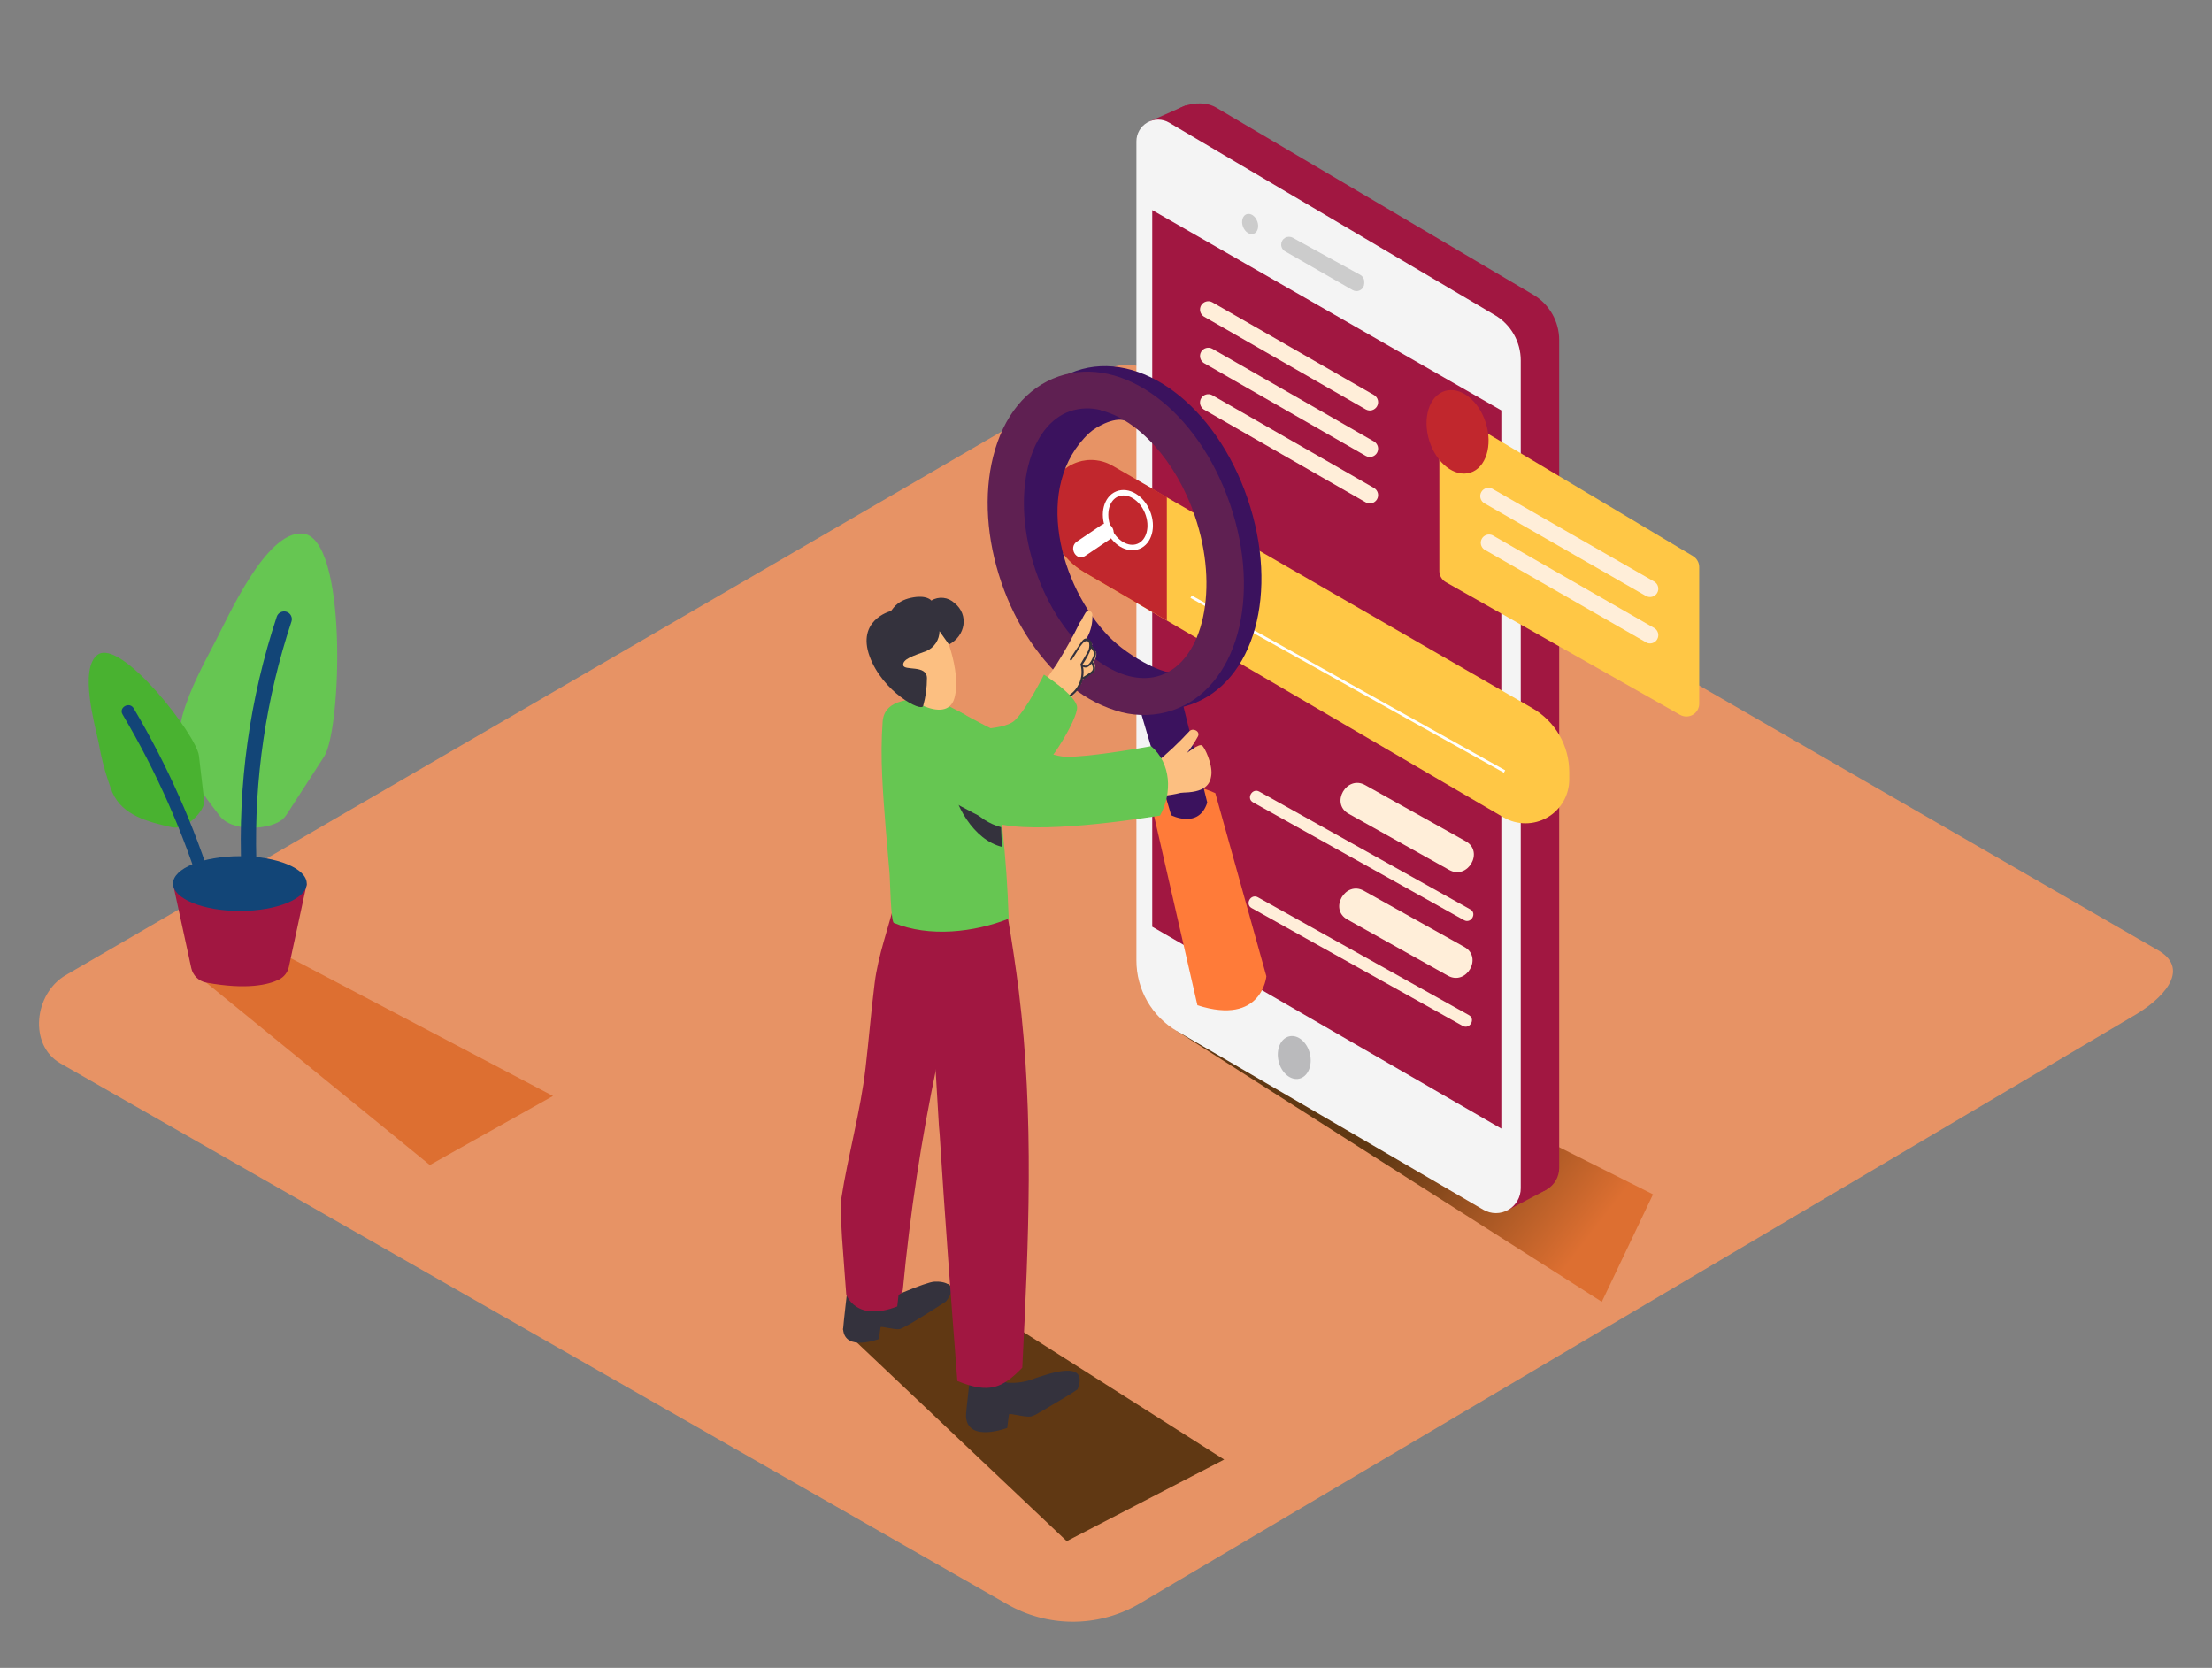 <svg width="821" height="619" viewBox="0 0 821 619" fill="none" xmlns="http://www.w3.org/2000/svg">
<rect x="0" y="0" width="821" height="619" fill="#808080" stroke="none"/>
<path d="M422.24 595.555L791.116 377.462C802.856 370.871 812.934 360.03 801.481 352.946L431.271 139.411C425.709 135.962 417.273 133.703 411.629 136.989L24.404 361.898C12.664 368.715 10.55 387.769 22.352 394.606L373.555 595.205C380.938 599.497 389.313 601.787 397.851 601.848C406.39 601.91 414.797 599.74 422.24 595.555Z" fill="#E79365"/>
<path d="M444.654 352.248L451.078 361.693L613.533 443.247L594.527 483.12L436.854 382.677C442.991 371.466 435.13 361.015 444.654 352.248Z" fill="url(#paint0_linear_93:394)"/>
<path d="M328.934 480.964L351.737 476.488L454.362 541.678L395.927 571.963L312.822 493.304C319.041 482.094 319.472 489.732 328.934 480.964Z" fill="url(#paint1_linear_93:394)"/>
<path d="M440.118 39.091L426.427 45.169L439.584 50.938L442.745 44.142" fill="#A11741"/>
<path d="M564.848 441.419L451.119 375.203C446.537 372.535 442.735 368.712 440.091 364.115C437.448 359.518 436.055 354.307 436.054 349.004L432.38 47.858C432.38 39.953 444.695 35.929 451.447 39.953L569.117 109.393C572.037 111.118 574.456 113.574 576.137 116.519C577.818 119.464 578.702 122.797 578.702 126.189V433.473C578.699 435.093 578.269 436.683 577.456 438.084C576.643 439.484 575.475 440.646 574.07 441.451C572.666 442.257 571.074 442.678 569.455 442.672C567.836 442.667 566.247 442.235 564.848 441.419Z" fill="#A11741"/>
<path d="M573.961 441.522L559.08 449.386L560.805 439.017L571.149 437.149" fill="#A11741"/>
<path d="M550.583 448.975L436.854 382.677C432.272 380.009 428.47 376.186 425.826 371.588C423.183 366.991 421.791 361.781 421.789 356.478V52.458C421.786 51.035 422.159 49.637 422.872 48.406C423.585 47.175 424.61 46.156 425.845 45.45C427.08 44.745 428.48 44.38 429.901 44.392C431.323 44.403 432.717 44.792 433.94 45.518L554.852 116.949C557.772 118.673 560.191 121.129 561.872 124.075C563.553 127.02 564.437 130.353 564.437 133.744V441.009C564.438 442.63 564.01 444.223 563.199 445.626C562.387 447.029 561.22 448.194 559.814 449.002C558.409 449.81 556.816 450.233 555.195 450.228C553.574 450.223 551.984 449.791 550.583 448.975Z" fill="#F4F4F4"/>
<path d="M557.233 152.306L427.659 77.979V343.932L557.233 418.854V152.306Z" fill="#A11741"/>
<path d="M474.56 393.858C473.525 389.524 475.288 385.389 478.496 384.622C481.705 383.856 485.144 386.748 486.179 391.083C487.214 395.418 485.452 399.553 482.243 400.319C479.035 401.086 475.595 398.193 474.56 393.858Z" fill="#BABABC"/>
<path d="M475.523 90.771C475.525 91.279 475.66 91.779 475.916 92.219C476.172 92.658 476.539 93.023 476.98 93.275L502.021 107.648C502.46 107.899 502.958 108.031 503.465 108.03C503.971 108.029 504.468 107.895 504.906 107.641C505.345 107.388 505.709 107.024 505.962 106.585C506.216 106.147 506.35 105.65 506.352 105.143V104.527C506.35 104.011 506.21 103.504 505.946 103.06C505.683 102.616 505.306 102.251 504.853 102.002L479.813 88.225C479.372 87.981 478.874 87.858 478.371 87.866C477.867 87.874 477.374 88.014 476.941 88.271C476.507 88.528 476.148 88.894 475.9 89.332C475.651 89.771 475.521 90.267 475.523 90.771Z" fill="#CCCCCC"/>
<path d="M461.338 84.109C460.599 82.11 461.188 80.049 462.655 79.506C464.122 78.963 465.911 80.143 466.651 82.142C467.391 84.142 466.801 86.203 465.334 86.746C463.867 87.289 462.078 86.109 461.338 84.109Z" fill="#CCCCCC"/>
<path d="M534.225 158.568V211.952C534.232 212.789 534.46 213.609 534.885 214.33C535.31 215.051 535.918 215.647 536.647 216.058L623.57 265.294C624.291 265.701 625.107 265.913 625.935 265.909C626.763 265.905 627.576 265.684 628.293 265.27C629.01 264.855 629.607 264.26 630.024 263.545C630.441 262.829 630.664 262.016 630.672 261.188V210.473C630.675 209.646 630.462 208.833 630.056 208.113C629.649 207.393 629.062 206.791 628.352 206.367L541.429 154.482C540.706 154.05 539.882 153.818 539.041 153.808C538.199 153.798 537.37 154.012 536.638 154.427C535.906 154.843 535.297 155.444 534.873 156.172C534.449 156.899 534.225 157.726 534.225 158.568Z" fill="#FFC745"/>
<path d="M388.99 186.553V189.305C389.003 193.969 390.238 198.549 392.572 202.587C394.905 206.626 398.256 209.982 402.29 212.321L558.034 303.34C560.5 304.777 563.301 305.538 566.155 305.546C569.009 305.554 571.815 304.81 574.289 303.388C576.764 301.966 578.82 299.916 580.251 297.446C581.682 294.976 582.436 292.172 582.438 289.317V286.483C582.437 281.687 581.172 276.976 578.773 272.824C576.373 268.672 572.923 265.225 568.768 262.83L412.778 172.879C410.371 171.498 407.644 170.772 404.868 170.773C402.093 170.774 399.367 171.503 396.961 172.886C394.554 174.269 392.552 176.259 391.154 178.657C389.755 181.055 389.009 183.777 388.99 186.553Z" fill="#FFC745"/>
<path d="M412.819 172.776L433.077 184.438V230.287L402.29 212.301C398.271 209.951 394.937 206.59 392.618 202.553C390.299 198.515 389.077 193.941 389.072 189.284V186.553C389.078 183.774 389.812 181.046 391.201 178.639C392.59 176.233 394.585 174.233 396.988 172.839C399.391 171.445 402.118 170.705 404.895 170.694C407.673 170.683 410.405 171.401 412.819 172.776Z" fill="#C1272D"/>
<path d="M411.334 195.974C409.164 190.602 410.668 184.928 414.694 183.301C418.719 181.674 423.741 184.71 425.911 190.083C428.081 195.455 426.577 201.13 422.552 202.757C418.526 204.383 413.504 201.347 411.334 195.974Z" fill="#C1272D" stroke="white" stroke-width="2.03" stroke-miterlimit="10"/>
<path d="M530.48 163.542C527.869 155.174 530.453 146.923 536.253 145.111C542.053 143.3 548.872 148.614 551.483 156.982C554.095 165.349 551.51 173.6 545.711 175.412C539.911 177.223 533.092 171.909 530.48 163.542Z" fill="#C1272D"/>
<path d="M506.967 151.977L446.829 117.483C446.155 117.057 445.673 116.385 445.484 115.611C445.295 114.836 445.414 114.018 445.815 113.329C446.217 112.64 446.87 112.134 447.637 111.917C448.404 111.7 449.226 111.789 449.929 112.165L510.067 146.659C510.74 147.086 511.223 147.757 511.412 148.532C511.601 149.306 511.482 150.124 511.081 150.813C510.679 151.502 510.026 152.008 509.259 152.226C508.492 152.443 507.67 152.354 506.967 151.977Z" fill="#FFEED9"/>
<path d="M506.967 169.224L446.829 134.73C446.155 134.304 445.673 133.633 445.484 132.858C445.295 132.083 445.414 131.265 445.815 130.576C446.217 129.887 446.87 129.381 447.637 129.164C448.404 128.947 449.226 129.036 449.929 129.412L510.067 163.906C510.74 164.333 511.223 165.004 511.412 165.779C511.601 166.553 511.482 167.371 511.081 168.06C510.679 168.749 510.026 169.256 509.259 169.473C508.492 169.69 507.67 169.601 506.967 169.224Z" fill="#FFEED9"/>
<path d="M506.967 186.471L446.829 151.977C446.155 151.551 445.673 150.88 445.484 150.105C445.295 149.33 445.414 148.512 445.815 147.823C446.217 147.134 446.87 146.628 447.637 146.411C448.404 146.194 449.226 146.283 449.929 146.659L510.067 181.153C510.74 181.58 511.223 182.251 511.412 183.026C511.601 183.8 511.482 184.618 511.081 185.307C510.679 185.996 510.026 186.503 509.259 186.72C508.492 186.937 507.67 186.848 506.967 186.471Z" fill="#FFEED9"/>
<path d="M92.362 341.345L98.787 350.79L205.25 406.74L159.541 432.365L76.599 364.732C82.716 353.521 83.003 350.113 92.362 341.345Z" fill="url(#paint2_linear_93:394)"/>
<path d="M113.852 327.979L107.223 358.777C107.002 359.805 106.551 360.77 105.904 361.598C105.257 362.427 104.43 363.098 103.487 363.561C99.628 365.45 91.685 367.421 76.579 364.67C75.222 364.423 73.968 363.781 72.975 362.824C71.982 361.867 71.293 360.638 70.996 359.291L64.202 327.979" fill="#A11741"/>
<path d="M89.037 338.081C75.333 338.081 64.223 333.53 64.223 327.917C64.223 322.304 75.333 317.754 89.037 317.754C102.742 317.754 113.852 322.304 113.852 327.917C113.852 333.53 102.742 338.081 89.037 338.081Z" fill="#124577"/>
<path d="M103.467 305.024C104.632 304.388 105.62 303.47 106.34 302.355L120.318 280.755C126.783 270.735 129.143 198.893 112.108 197.99C98.643 197.271 84.789 228.788 79.965 237.966C75.45 246.589 70.503 255.767 67.815 265.171C63.71 279.338 72.966 291.74 81.689 302.991C85.959 308.35 97.863 308.124 103.467 305.024Z" fill="#66C652"/>
<path d="M95.133 319.191C93.259 320.56 91.418 321.929 89.612 323.298C88.214 291.279 92.658 259.274 102.728 228.85C102.971 228.141 103.482 227.556 104.15 227.218C104.819 226.881 105.593 226.818 106.307 227.043C107.022 227.267 107.62 227.762 107.975 228.422C108.33 229.082 108.414 229.854 108.208 230.574C98.724 259.126 94.299 289.116 95.133 319.191Z" fill="#124577"/>
<path d="M75.409 299.234C75.724 298.446 75.836 297.592 75.737 296.75L73.828 280.426C72.946 272.871 44.909 236.57 36.206 243.017C29.289 248.15 35.262 269.277 36.637 275.766C37.714 282.024 39.412 288.159 41.707 294.08C45.463 302.704 55.048 305.065 63.894 307.036C68.164 307.981 73.89 303.053 75.409 299.234Z" fill="#49B230"/>
<path d="M49.63 262.892C62.123 284.003 72.112 306.501 79.391 329.929C77.965 330.713 76.594 331.591 75.286 332.558C68.061 308.979 58.056 286.344 45.483 265.13C43.944 262.522 48.09 260.223 49.63 262.892Z" fill="#124577"/>
<path d="M610.968 221.212L550.829 186.718C550.156 186.291 549.674 185.62 549.484 184.845C549.295 184.071 549.414 183.253 549.816 182.564C550.217 181.875 550.87 181.368 551.637 181.151C552.404 180.934 553.226 181.023 553.929 181.4L614.067 215.894C614.741 216.32 615.223 216.991 615.412 217.766C615.601 218.541 615.482 219.359 615.081 220.048C614.679 220.737 614.026 221.243 613.259 221.46C612.492 221.677 611.67 221.588 610.968 221.212Z" fill="#FFEED9"/>
<path d="M610.968 238.397L550.829 203.903C550.225 203.448 549.809 202.787 549.66 202.045C549.512 201.304 549.642 200.533 550.025 199.881C550.408 199.228 551.017 198.74 551.737 198.509C552.458 198.277 553.238 198.319 553.929 198.626L614.067 233.12C614.741 233.547 615.223 234.218 615.412 234.993C615.601 235.767 615.482 236.585 615.081 237.274C614.679 237.963 614.026 238.469 613.259 238.687C612.492 238.904 611.67 238.815 610.968 238.438V238.397Z" fill="#FFEED9"/>
<path d="M537.858 322.846L500.564 302.006C493.647 298.146 499.845 287.489 506.721 291.37L544.015 312.21C550.932 316.07 544.733 326.726 537.858 322.846Z" fill="#FFEED9"/>
<path d="M543.379 341.489L465.055 297.756C462.469 296.298 464.789 292.315 467.395 293.772L545.719 337.506C548.305 338.964 545.986 342.947 543.379 341.489Z" fill="#FFEED9"/>
<path d="M411.937 200.146L402.803 206.305C399.519 208.543 396.42 203.205 399.704 200.987L408.837 194.828C412.121 192.59 415.221 197.928 411.937 200.146Z" fill="white"/>
<path d="M558.424 286.319L442.088 221.458" stroke="white" stroke-width="1.015" stroke-miterlimit="10"/>
<path d="M451.078 294.347L470.022 362.309C470.022 362.309 468.422 380.788 444.428 373.068L428.008 301.369C428.008 301.369 431.682 285.457 451.078 294.347Z" fill="#FF7B39"/>
<path d="M422.815 262.276L434.699 302.56C434.699 302.56 444.961 307.796 448.081 297.838L438.352 258.56L422.815 262.276Z" fill="#3B125E"/>
<path d="M422.815 262.276C429.076 263.858 435.661 263.601 441.78 261.537C465.589 253.324 474.928 219.774 463.044 185.034C451.16 150.293 423.164 129.474 399.416 137.646C387.533 141.752 378.891 152.285 375.115 167.417C371.585 181.502 372.672 198.092 378.173 214.128C383.674 230.164 392.992 243.961 404.404 252.913C409.801 257.315 416.08 260.508 422.815 262.276ZM415.098 150.252C428.665 153.517 443.032 168.855 449.99 189.489C459.083 216.058 453.254 243.119 437.244 248.602C429.896 251.127 421.173 248.827 412.614 242.175C403.255 234.824 395.537 223.306 390.899 209.734C386.26 196.162 385.275 182.324 388.169 170.723C390.796 160.231 396.379 153.086 403.645 150.56C407.334 149.39 411.283 149.312 415.015 150.335L415.098 150.252Z" fill="#3B125E"/>
<path d="M418.443 156.576C414.892 153.969 406.847 158.26 404.301 160.683C383.181 180.455 393.341 217.454 411.629 236.303C418.484 243.366 434.637 253.036 440.59 248.992C440.59 248.992 414.174 266.855 395.312 247.123C376.449 227.392 371.851 189.243 371.851 189.243L373.021 169.101L379.938 155.509L386.958 148.014L404.342 146.187L418.443 156.576Z" fill="#3B125E"/>
<path d="M416.309 264.329C422.57 265.911 429.154 265.654 435.274 263.59C459.083 255.377 468.422 221.827 456.538 187.087C444.654 152.347 416.657 131.527 392.91 139.699C381.026 143.805 372.385 154.338 368.608 169.47C365.078 183.556 366.166 200.146 371.667 216.181C377.167 232.217 386.404 245.85 397.816 254.884C403.23 259.326 409.537 262.547 416.309 264.329ZM408.591 152.306C422.158 155.57 436.526 170.908 443.484 191.543C452.576 218.111 446.747 245.173 430.738 250.655C423.39 253.18 414.667 250.881 406.108 244.228C396.748 236.878 389.031 225.359 384.392 211.787C379.754 198.215 378.768 184.377 381.662 172.776C384.29 162.284 389.872 155.139 397.138 152.613C400.835 151.366 404.815 151.223 408.591 152.203V152.306Z" fill="#5F2052"/>
<path d="M385.706 256.835C384.946 256.609 391.596 247.452 392.13 246.569C395.334 241.482 398.26 236.225 400.894 230.821C400.984 230.645 401.119 230.497 401.284 230.389C401.77 229.351 402.318 228.343 402.926 227.371C403.078 227.126 403.304 226.936 403.571 226.828C403.838 226.72 404.132 226.701 404.411 226.771C404.691 226.842 404.94 227.001 405.123 227.223C405.306 227.445 405.414 227.72 405.43 228.008C405.624 231.075 404.91 234.131 403.378 236.795C404.035 237.514 404.753 238.294 405.43 239.116C405.336 239.184 405.265 239.28 405.228 239.39C405.191 239.501 405.19 239.62 405.225 239.732C405.372 240.177 405.594 240.593 405.882 240.964C406.04 241.234 406.241 241.476 406.477 241.682C406.576 241.764 406.698 241.814 406.826 241.826C406.966 242.444 406.961 243.087 406.812 243.703C406.662 244.319 406.372 244.893 405.964 245.378C406.52 246.583 406.608 247.952 406.21 249.217V249.382H406.005C404.339 250.358 402.747 251.456 401.243 252.667C401.176 252.737 401.126 252.823 401.1 252.916C401.073 253.01 401.069 253.109 401.09 253.204C401.11 253.299 401.153 253.388 401.216 253.463C401.278 253.537 401.358 253.595 401.448 253.632C400.175 254.244 398.866 254.779 397.528 255.233C397.386 255.296 397.232 255.328 397.077 255.328C396.921 255.328 396.767 255.296 396.625 255.233C396.44 255.398 396.297 255.582 396.112 255.726C395.947 255.888 395.743 256.004 395.52 256.065C395.298 256.126 395.063 256.129 394.839 256.073C394.615 256.017 394.408 255.905 394.24 255.748C394.071 255.59 393.945 255.392 393.875 255.172C393.85 255.015 393.85 254.856 393.875 254.7L393.403 255.254C393.464 255.474 393.476 255.705 393.437 255.93C393.398 256.155 393.31 256.369 393.178 256.556C393.046 256.743 392.875 256.898 392.676 257.01C392.477 257.122 392.255 257.189 392.027 257.204C391.638 257.254 391.244 257.155 390.924 256.926C390.605 256.698 390.383 256.357 390.303 255.973C390.268 255.769 390.268 255.56 390.303 255.357L389.277 256.917C389.238 256.98 389.181 257.031 389.113 257.061C389.045 257.091 388.97 257.1 388.896 257.087C388.823 257.074 388.756 257.039 388.703 256.986C388.65 256.934 388.614 256.867 388.6 256.794C388.588 256.747 388.588 256.697 388.6 256.65C388.059 257.544 387.585 258.478 387.184 259.443C380.061 269.77 385.521 257.184 385.706 256.835ZM391.617 256.547C391.83 256.548 392.035 256.468 392.191 256.323C392.347 256.178 392.443 255.98 392.459 255.767C392.262 255.817 392.057 255.822 391.859 255.783C391.66 255.744 391.472 255.661 391.309 255.541C391.276 255.58 391.235 255.612 391.189 255.633C391.143 255.654 391.093 255.666 391.042 255.666C390.991 255.666 390.941 255.654 390.895 255.633C390.849 255.612 390.808 255.58 390.775 255.541C390.751 255.665 390.754 255.792 390.785 255.914C390.817 256.036 390.875 256.149 390.955 256.246C391.036 256.343 391.137 256.42 391.252 256.472C391.366 256.524 391.491 256.55 391.617 256.547Z" fill="#FCBF81"/>
<path d="M387.491 256.589C388.937 255.459 390.156 254.065 391.083 252.482C391.263 252.152 391.507 251.862 391.801 251.628C392.094 251.394 392.432 251.221 392.793 251.119C393.155 251.018 393.533 250.99 393.906 251.037C394.278 251.084 394.638 251.206 394.963 251.394C395.067 250.659 395.122 249.918 395.127 249.176C395.127 245.398 401.079 245.337 401.017 249.176C401.148 252.151 400.352 255.092 398.739 257.595C396.959 259.85 394.791 261.769 392.335 263.261C391.902 263.505 391.416 263.638 390.919 263.648C390.423 263.658 389.931 263.545 389.488 263.32C389.046 263.094 388.666 262.763 388.382 262.355C388.098 261.948 387.919 261.476 387.861 260.982L387.594 260.777C387.312 260.509 387.085 260.188 386.927 259.832C386.769 259.477 386.683 259.093 386.673 258.704C386.664 258.315 386.731 257.928 386.871 257.565C387.012 257.202 387.223 256.87 387.491 256.589Z" fill="#FCBF81"/>
<path d="M396.543 258.17C398.437 257.004 399.902 255.255 400.716 253.185C401.53 251.115 401.651 248.836 401.059 246.692C401.037 246.647 401.025 246.598 401.025 246.548C401.025 246.499 401.037 246.449 401.059 246.405L403.111 242.914C403.398 242.401 403.727 241.867 403.973 241.333C404.384 240.409 404.897 236.775 402.29 238.294C401.345 239.274 400.55 240.388 399.93 241.6C399.191 242.688 398.472 243.797 397.775 244.926C397.528 245.337 396.871 244.926 397.138 244.577C398.438 242.51 399.807 240.457 401.243 238.418C401.921 237.494 402.618 236.549 403.87 237.124C404.351 237.322 404.749 237.679 404.999 238.134C405.249 238.59 405.336 239.117 405.246 239.629C405.697 240.491 406.662 241.169 406.826 242.196C406.84 243.235 406.532 244.254 405.943 245.111L405.615 245.665C405.678 245.704 405.728 245.762 405.759 245.83C406.169 246.959 406.949 248.211 406.108 249.3C405.729 249.728 405.286 250.096 404.794 250.388L402.454 251.969C402.417 251.995 402.375 252.013 402.33 252.022C402.286 252.031 402.24 252.031 402.196 252.021C402.151 252.011 402.109 251.993 402.073 251.966C402.036 251.939 402.005 251.905 401.982 251.866C401.243 254.731 399.465 257.22 396.995 258.847C396.543 259.114 396.133 258.478 396.543 258.17ZM405.697 243.797C405.917 243.417 406.021 242.982 405.996 242.543C405.97 242.105 405.816 241.685 405.553 241.333C405.369 241.066 405.184 240.84 404.999 240.615C404.18 242.736 403.104 244.749 401.797 246.61V246.856C401.854 246.815 401.922 246.792 401.992 246.792C402.063 246.792 402.131 246.815 402.187 246.856C403.87 247.801 405.225 244.988 405.697 243.797ZM404.856 249.361C405.141 249.209 405.371 248.97 405.512 248.678C405.652 248.386 405.695 248.057 405.636 247.739C405.511 247.238 405.339 246.75 405.122 246.281C404.343 247.308 403.275 248.129 402.003 247.513C402.236 248.762 402.236 250.043 402.003 251.291C402.967 250.716 403.953 250.1 404.856 249.423V249.361Z" fill="#34323D"/>
<path d="M354.918 270.715C354.918 270.715 372.077 271.536 376.552 267.429C381.026 263.323 387.45 250.367 387.45 250.367C387.45 250.367 399.273 257.964 399.765 262.358C400.258 266.752 387.45 287.879 381.662 289.317" fill="#66C652"/>
<path d="M328.872 482.361C328.872 482.361 343.383 475.811 346.873 475.647C350.362 475.482 356.191 476.591 351.101 482.997C351.101 482.997 335.851 492.976 333.839 493.263C331.828 493.551 326.943 492.052 326.82 492.565C326.696 493.078 326.245 496.938 326.245 496.938C326.245 496.938 313.499 501.805 312.924 493.263C312.924 492.154 314.771 476.324 314.771 476.324" fill="#34323D"/>
<path d="M312.226 445.012C314.751 428.587 319.369 412.715 321.278 396.125C322.489 385.674 323.33 375.183 324.644 364.752C325.958 354.322 329.816 344.22 332.32 333.954C332.386 333.715 332.372 333.461 332.279 333.23C332.186 333 332.021 332.807 331.807 332.681C331.93 332.311 332.033 331.962 332.156 331.593C333.449 330.361 334.763 329.19 336.035 328.082L353.872 340.093C353.872 340.093 353.769 351.016 353.215 366.785C351.162 376.004 349.561 384.237 347.221 392.984C347.472 393.256 347.654 393.585 347.75 393.943C347.847 394.3 347.855 394.676 347.776 395.037C341.973 422.588 337.745 450.448 335.112 478.48C335.068 478.939 334.894 479.376 334.61 479.74C334.327 480.104 333.945 480.379 333.511 480.533L333.018 484.845C317.501 490.84 314.094 480.41 314.094 480.41C314.094 480.41 313.396 471.52 312.514 459.18C312.206 454.437 312.124 449.694 312.226 445.012Z" fill="#A11741"/>
<path d="M443.504 277.634C442.581 278.188 441.595 278.804 440.446 279.585C441.996 277.659 443.37 275.597 444.551 273.425C445.7 271.495 442.847 269.934 441.452 271.372C437.498 275.671 433.238 279.678 428.706 283.363C428.498 283.526 428.324 283.728 428.193 283.958H425.401C424.58 283.958 423.78 283.958 423.02 283.958H422.363C422.085 283.9 421.796 283.913 421.523 283.995C421.251 284.078 421.003 284.227 420.804 284.43C420.438 284.556 420.087 284.722 419.757 284.923C419.652 284.994 419.556 285.077 419.469 285.169C418.566 285.272 417.643 285.334 416.74 285.457C416.435 285.514 416.147 285.639 415.897 285.823C415.648 286.007 415.443 286.246 415.299 286.521C415.155 286.795 415.075 287.099 415.065 287.409C415.055 287.719 415.115 288.027 415.241 288.311L414.851 288.085C412.799 286.812 411.157 290.138 413.209 291.473C417.528 294.141 422.501 295.562 427.577 295.579C427.806 295.752 428.076 295.862 428.36 295.898C428.645 295.934 428.934 295.895 429.198 295.785L430.06 295.456C434.386 295.242 438.651 294.355 442.704 292.828C443.781 292.406 444.916 292.15 446.07 292.068C445.392 287.14 444.407 282.398 443.504 277.634Z" fill="#FCBF81"/>
<path d="M360.624 506.219L369.245 509.299C369.498 510.088 369.953 510.797 370.565 511.355C371.177 511.914 371.925 512.302 372.734 512.481C373.038 512.851 373.471 513.093 373.945 513.159C377.449 513.411 380.963 512.841 384.207 511.496C388.312 510.202 404.445 504.043 399.971 515.602C397.036 517.655 393.813 519.442 390.734 521.29C389.051 522.316 387.348 523.343 385.603 524.308C384.68 524.934 383.661 525.406 382.586 525.704C380.267 526.053 374.643 524.308 374.499 524.903C374.355 525.499 373.842 529.934 373.842 529.934C373.842 529.934 359.167 535.539 358.531 525.704C358.407 524.431 360.624 506.219 360.624 506.219Z" fill="#34323D"/>
<path d="M348.494 418.013C346.688 389.021 345.703 359.845 339.586 331.346C339.319 323.934 334.516 328.677 334.845 325.741C337.452 301.883 372.18 330.279 372.18 330.279C373.596 331.428 373.76 338.738 374.048 340.401C375.621 349.558 376.99 358.75 378.153 367.976C383.9 414.543 381.786 460.884 379.425 507.594C372.057 515.13 367.213 517.388 355.329 512.522C352.948 481.95 350.69 451.357 348.74 420.764L348.494 418.013Z" fill="#A11741"/>
<path d="M367.069 273.877C366.741 272.357 362.841 271.351 361.692 270.735C359.003 269.277 360.583 266.629 357.936 265.15C354.108 262.924 350.122 260.982 346.01 259.34H345.908C339.319 259.34 328.277 258.97 327.6 267.779C326.573 281.35 327.764 294.84 328.811 308.35C329.242 313.771 329.714 319.15 330.186 324.447C330.35 326.377 330.617 342.044 331.766 342.516C344.841 347.936 361.568 346.027 374.376 340.955C373.68 318.44 371.237 296.013 367.069 273.877Z" fill="#66C652"/>
<path d="M355.329 287.572C355.722 292.082 357.489 296.364 360.393 299.838C363.296 303.311 367.196 305.81 371.564 306.995C371.564 307.898 371.831 313.401 371.934 314.305C361.486 311.8 353.789 298.679 352.702 287.613C352.537 285.888 355.083 285.908 355.329 287.572Z" fill="#34323D"/>
<path d="M348.925 231.909C349.787 232.135 357.135 248.951 354.22 259.155C351.306 269.36 334.024 258.868 329.59 251.086C325.157 243.304 332.505 227.659 348.925 231.909Z" fill="#FCBF81"/>
<path d="M348.699 234.25C348.69 235.812 348.228 237.339 347.368 238.644C346.508 239.949 345.288 240.976 343.855 241.6C338.991 243.386 334.968 244.598 335.235 246.856C335.502 249.115 344.019 246.548 344.04 251.681C344.042 255.151 343.572 258.605 342.644 261.948C342.111 264.473 327.538 256.753 322.756 243.571C317.973 230.39 329.98 226.92 330.555 226.817C331.13 226.714 332.218 223.142 338.108 221.869C343.999 220.596 345.662 222.875 345.662 222.875C346.999 222.067 348.564 221.72 350.117 221.887C351.67 222.053 353.126 222.725 354.262 223.799C359.701 228.11 358.367 235.995 352.209 239.198L348.699 234.25Z" fill="#34323D"/>
<path d="M355.288 263.672C355.288 263.672 385.275 280.858 396.071 280.878C403.87 280.878 419.305 278.353 427.248 276.936C434.678 283.239 435.171 294.265 430.553 302.683C417.458 304.736 378.686 310.403 366.515 304.367C351.778 297.057 335.604 287.284 335.604 287.284C335.604 287.284 320.991 272.932 355.288 263.672Z" fill="#66C652"/>
<path d="M440.446 279.585C440.446 279.585 444.941 275.889 446.09 276.648C447.24 277.408 449.99 283.67 449.621 287.387C449.251 291.103 447.342 294.245 438.127 294.142" fill="#FCBF81"/>
<path d="M537.365 362.083L500.071 341.243C493.154 337.383 499.353 326.726 506.229 330.607L543.523 351.447C550.439 355.307 544.241 365.963 537.365 362.083Z" fill="#FFEED9"/>
<path d="M542.866 380.726L464.542 336.993C461.956 335.535 464.275 331.552 466.882 333.009L545.206 376.743C547.792 378.201 545.472 382.184 542.866 380.726Z" fill="#FFEED9"/>
<defs>
<linearGradient id="paint0_linear_93:394" x1="588.062" y1="461.5" x2="524.52" y2="412.47" gradientUnits="userSpaceOnUse">
<stop stop-color="#DD6F31"/>
<stop offset="1" stop-color="#603813"/>
</linearGradient>
<linearGradient id="paint1_linear_93:394" x1="-27924.5" y1="25811.6" x2="-31399.3" y2="20046.9" gradientUnits="userSpaceOnUse">
<stop stop-color="#DD6F31"/>
<stop offset="1" stop-color="#603813"/>
</linearGradient>
<linearGradient id="paint2_linear_93:394" x1="-41017" y1="18486" x2="-44195" y2="13458.4" gradientUnits="userSpaceOnUse">
<stop stop-color="#DD6F31"/>
<stop offset="1" stop-color="#603813"/>
</linearGradient>
</defs>
</svg>
